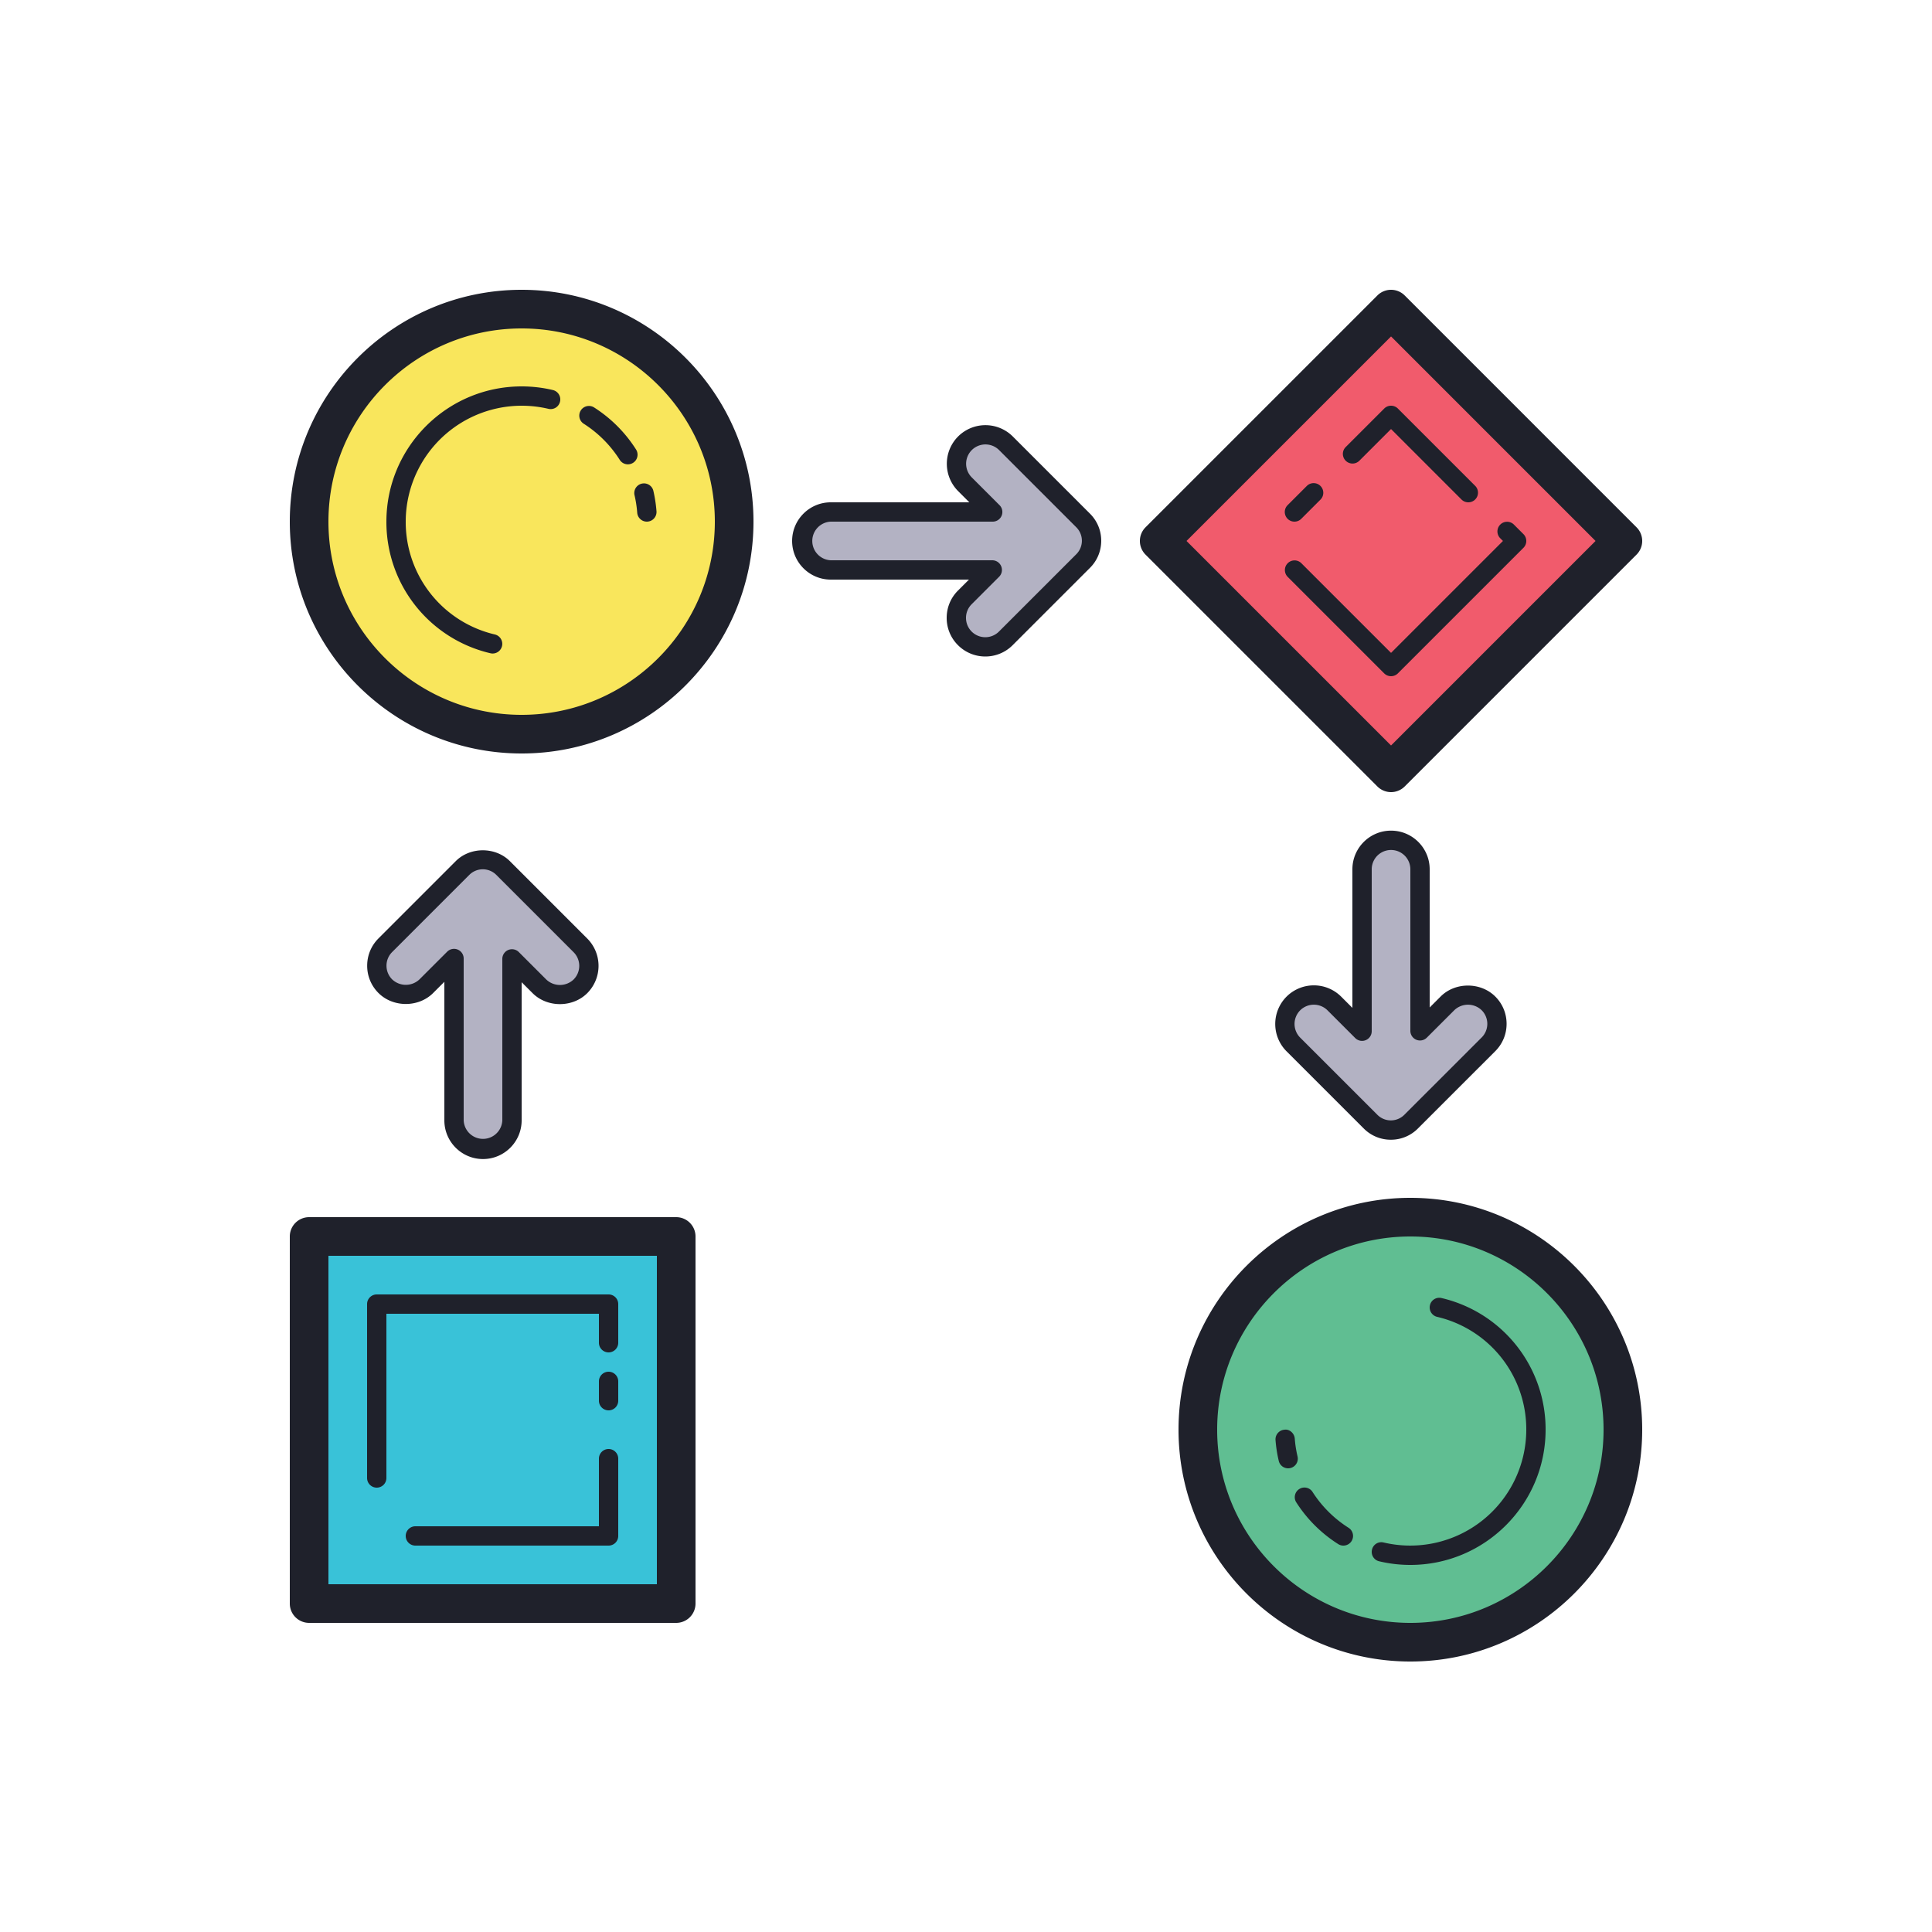 <svg xmlns="http://www.w3.org/2000/svg" viewBox="0 0 100 100">
  <path fill="#60be92" d="M73 63a11 11 0 100 22 11 11 0 100-22z"/>
  <path fill="#f9e65c" d="M27 16a11 11 0 100 22 11 11 0 100-22z"/>
  <path fill="#39c2d8" d="M16 64h19v19H16z"/>
  <path fill="#f15b6c" d="M60 28l12-12 12 12-12 12z"/>
  <path fill="#b3b2c3" d="M52.067 22.944a1.5 1.5 0 10-2.121 2.121L51.38 26.5H43a1.5 1.5 0 000 3h8.36l-1.42 1.42a1.5 1.5 0 102.121 2.121l4.003-4.003a1.483 1.483 0 000-2.097l-3.997-3.997zM19.944 48.925a1.5 1.5 0 102.121 2.121l1.434-1.434v8.38a1.5 1.5 0 003 0v-8.36l1.42 1.42a1.5 1.5 0 102.121-2.121l-4.003-4.003a1.483 1.483 0 00-2.097 0l-3.996 3.997zm47 5.136a1.5 1.5 0 112.121-2.121l1.434 1.434v-8.38a1.5 1.5 0 013 0v8.36l1.42-1.42a1.5 1.5 0 112.121 2.121l-4.003 4.003a1.483 1.483 0 01-2.097 0l-3.996-3.997z"/>
  <path fill="#1f212b" d="M72 35a.502.502 0 01-.354-.146l-5-5a.5.5 0 01.707-.707L72 33.793 77.793 28l-.146-.146a.5.5 0 01.707-.707l.5.5a.5.5 0 010 .707l-6.5 6.5A.502.502 0 0172 35zm-5-8a.5.5 0 01-.354-.853l1-1a.5.5 0 01.707.707l-1 1A.498.498 0 0167 27zm9-1a.502.502 0 01-.354-.146L72 22.207l-1.646 1.646a.5.5 0 01-.707-.707l2-2a.5.5 0 01.707 0l4 4A.5.5 0 0176 26zm-3 60c-6.617 0-12-5.383-12-12s5.383-12 12-12 12 5.383 12 12-5.383 12-12 12zm0-22c-5.514 0-10 4.486-10 10s4.486 10 10 10 10-4.486 10-10-4.486-10-10-10zM27 39c-6.617 0-12-5.383-12-12s5.383-12 12-12 12 5.383 12 12-5.383 12-12 12zm0-22c-5.514 0-10 4.486-10 10s4.486 10 10 10 10-4.486 10-10-4.486-10-10-10z"/>
  <path fill="#1f212b" d="M25.5 33.826a.466.466 0 01-.116-.014A6.97 6.97 0 0120 27c0-3.859 3.14-7 7-7 .543 0 1.087.062 1.615.188a.499.499 0 01.372.601.497.497 0 01-.602.372A6.006 6.006 0 0021 27a5.977 5.977 0 004.615 5.84.5.5 0 01-.115.986zm7-9.792a.498.498 0 01-.423-.233 6.065 6.065 0 00-1.878-1.878.5.5 0 01.533-.845 7.067 7.067 0 012.191 2.19.5.5 0 01-.423.766zM33.48 27a.5.5 0 01-.498-.462 5.93 5.93 0 00-.143-.923.501.501 0 01.974-.231c.083.352.139.715.167 1.077a.501.501 0 01-.461.537c-.013.002-.026.002-.039.002zM73 81a6.947 6.947 0 01-1.614-.188.497.497 0 01-.372-.601.494.494 0 01.601-.372A6.006 6.006 0 0079 74a5.976 5.976 0 00-4.615-5.84.5.5 0 01-.371-.602.495.495 0 01.602-.371A6.974 6.974 0 0180 74c0 3.859-3.141 7-7 7zm-3.466-1a.492.492 0 01-.267-.077 7.064 7.064 0 01-2.19-2.19.501.501 0 01.845-.534 6.076 6.076 0 001.878 1.878.5.5 0 01-.266.923zm-2.86-4a.497.497 0 01-.486-.386 7.017 7.017 0 01-.167-1.076.499.499 0 01.46-.536c.259-.045.516.184.536.46.024.31.072.62.144.924a.5.5 0 01-.487.614zM35 84H16a1 1 0 01-1-1V64a1 1 0 011-1h19a1 1 0 011 1v19a1 1 0 01-1 1zm-18-2h17V65H17v17z"/>
  <path fill="#1f212b" d="M31.5 73a.5.5 0 01-.5-.5v-1a.5.5 0 011 0v1a.5.5 0 01-.5.5zm0 7h-10a.5.5 0 010-1H31v-3.5a.5.5 0 011 0v4a.5.5 0 01-.5.5zm-12-3a.5.5 0 01-.5-.5v-9a.5.5 0 01.5-.5h12a.5.5 0 01.5.5v2a.5.5 0 01-1 0V68H20v8.5a.5.5 0 01-.5.5zM72 41a.997.997 0 01-.707-.293l-12-12a.999.999 0 010-1.414l12-12a.999.999 0 011.414 0l12 12a.999.999 0 010 1.414l-12 12A.997.997 0 0172 41zM61.414 28L72 38.586 82.586 28 72 17.414 61.414 28zM51 33.98a1.993 1.993 0 01-1.414-.585A1.983 1.983 0 0149 31.981c0-.535.208-1.037.586-1.414l.567-.567H43c-1.103 0-2-.897-2-2s.897-2 2-2h7.173l-.581-.581a2.003 2.003 0 010-2.828 2.004 2.004 0 012.829 0l3.997 3.997c.375.374.581.872.581 1.401 0 .53-.206 1.028-.581 1.402l-4.004 4.004c-.39.39-.902.585-1.414.585zM43 27a1.001 1.001 0 000 2h8.359a.5.5 0 01.354.854l-1.42 1.421a.99.99 0 00-.293.706.999.999 0 001.707.707l4.004-4.004a.984.984 0 000-1.39l-3.997-3.997a1 1 0 10-1.415 1.414l1.435 1.435a.499.499 0 01-.353.854H43zM25 59.992c-1.103 0-2-.897-2-2v-7.174l-.581.581c-.755.756-2.072.756-2.828 0a1.983 1.983 0 01-.586-1.414c0-.534.208-1.036.586-1.414l3.997-3.997c.748-.75 2.054-.751 2.804 0l4.004 4.004a2.003 2.003 0 010 2.828c-.756.756-2.073.756-2.829 0L27 50.84v7.152c0 1.103-.897 2-2 2zm-1.5-10.88a.501.501 0 01.5.5v8.38a1.001 1.001 0 002 0v-8.359a.5.5 0 01.854-.354l1.42 1.42a1.027 1.027 0 001.415 0 1 1 0 000-1.414l-4.004-4.004a.986.986 0 00-1.39 0l-3.997 3.997a.993.993 0 00-.293.707c0 .268.104.519.292.707a1.027 1.027 0 001.415 0l1.435-1.434a.5.5 0 01.353-.146zm48.489 9.88a1.966 1.966 0 01-1.401-.581l-3.997-3.996a2.003 2.003 0 010-2.829 2.003 2.003 0 012.828 0l.581.581v-7.173c0-1.103.897-2 2-2s2 .897 2 2v7.153l.567-.567c.753-.756 2.071-.756 2.828 0 .378.377.586.879.586 1.414 0 .534-.208 1.036-.586 1.414l-4.004 4.003a1.963 1.963 0 01-1.402.581zm-4.691-5.284l3.997 3.996a.984.984 0 001.39 0l4.004-4.003a.997.997 0 000-1.414 1.023 1.023 0 00-1.414 0l-1.421 1.42a.499.499 0 01-.854-.353v-8.359a1 1 0 00-2 0v8.38a.5.5 0 01-.854.354l-1.435-1.435a1.003 1.003 0 00-1.414 0 1.002 1.002 0 00.001 1.414z"/>
</svg>
